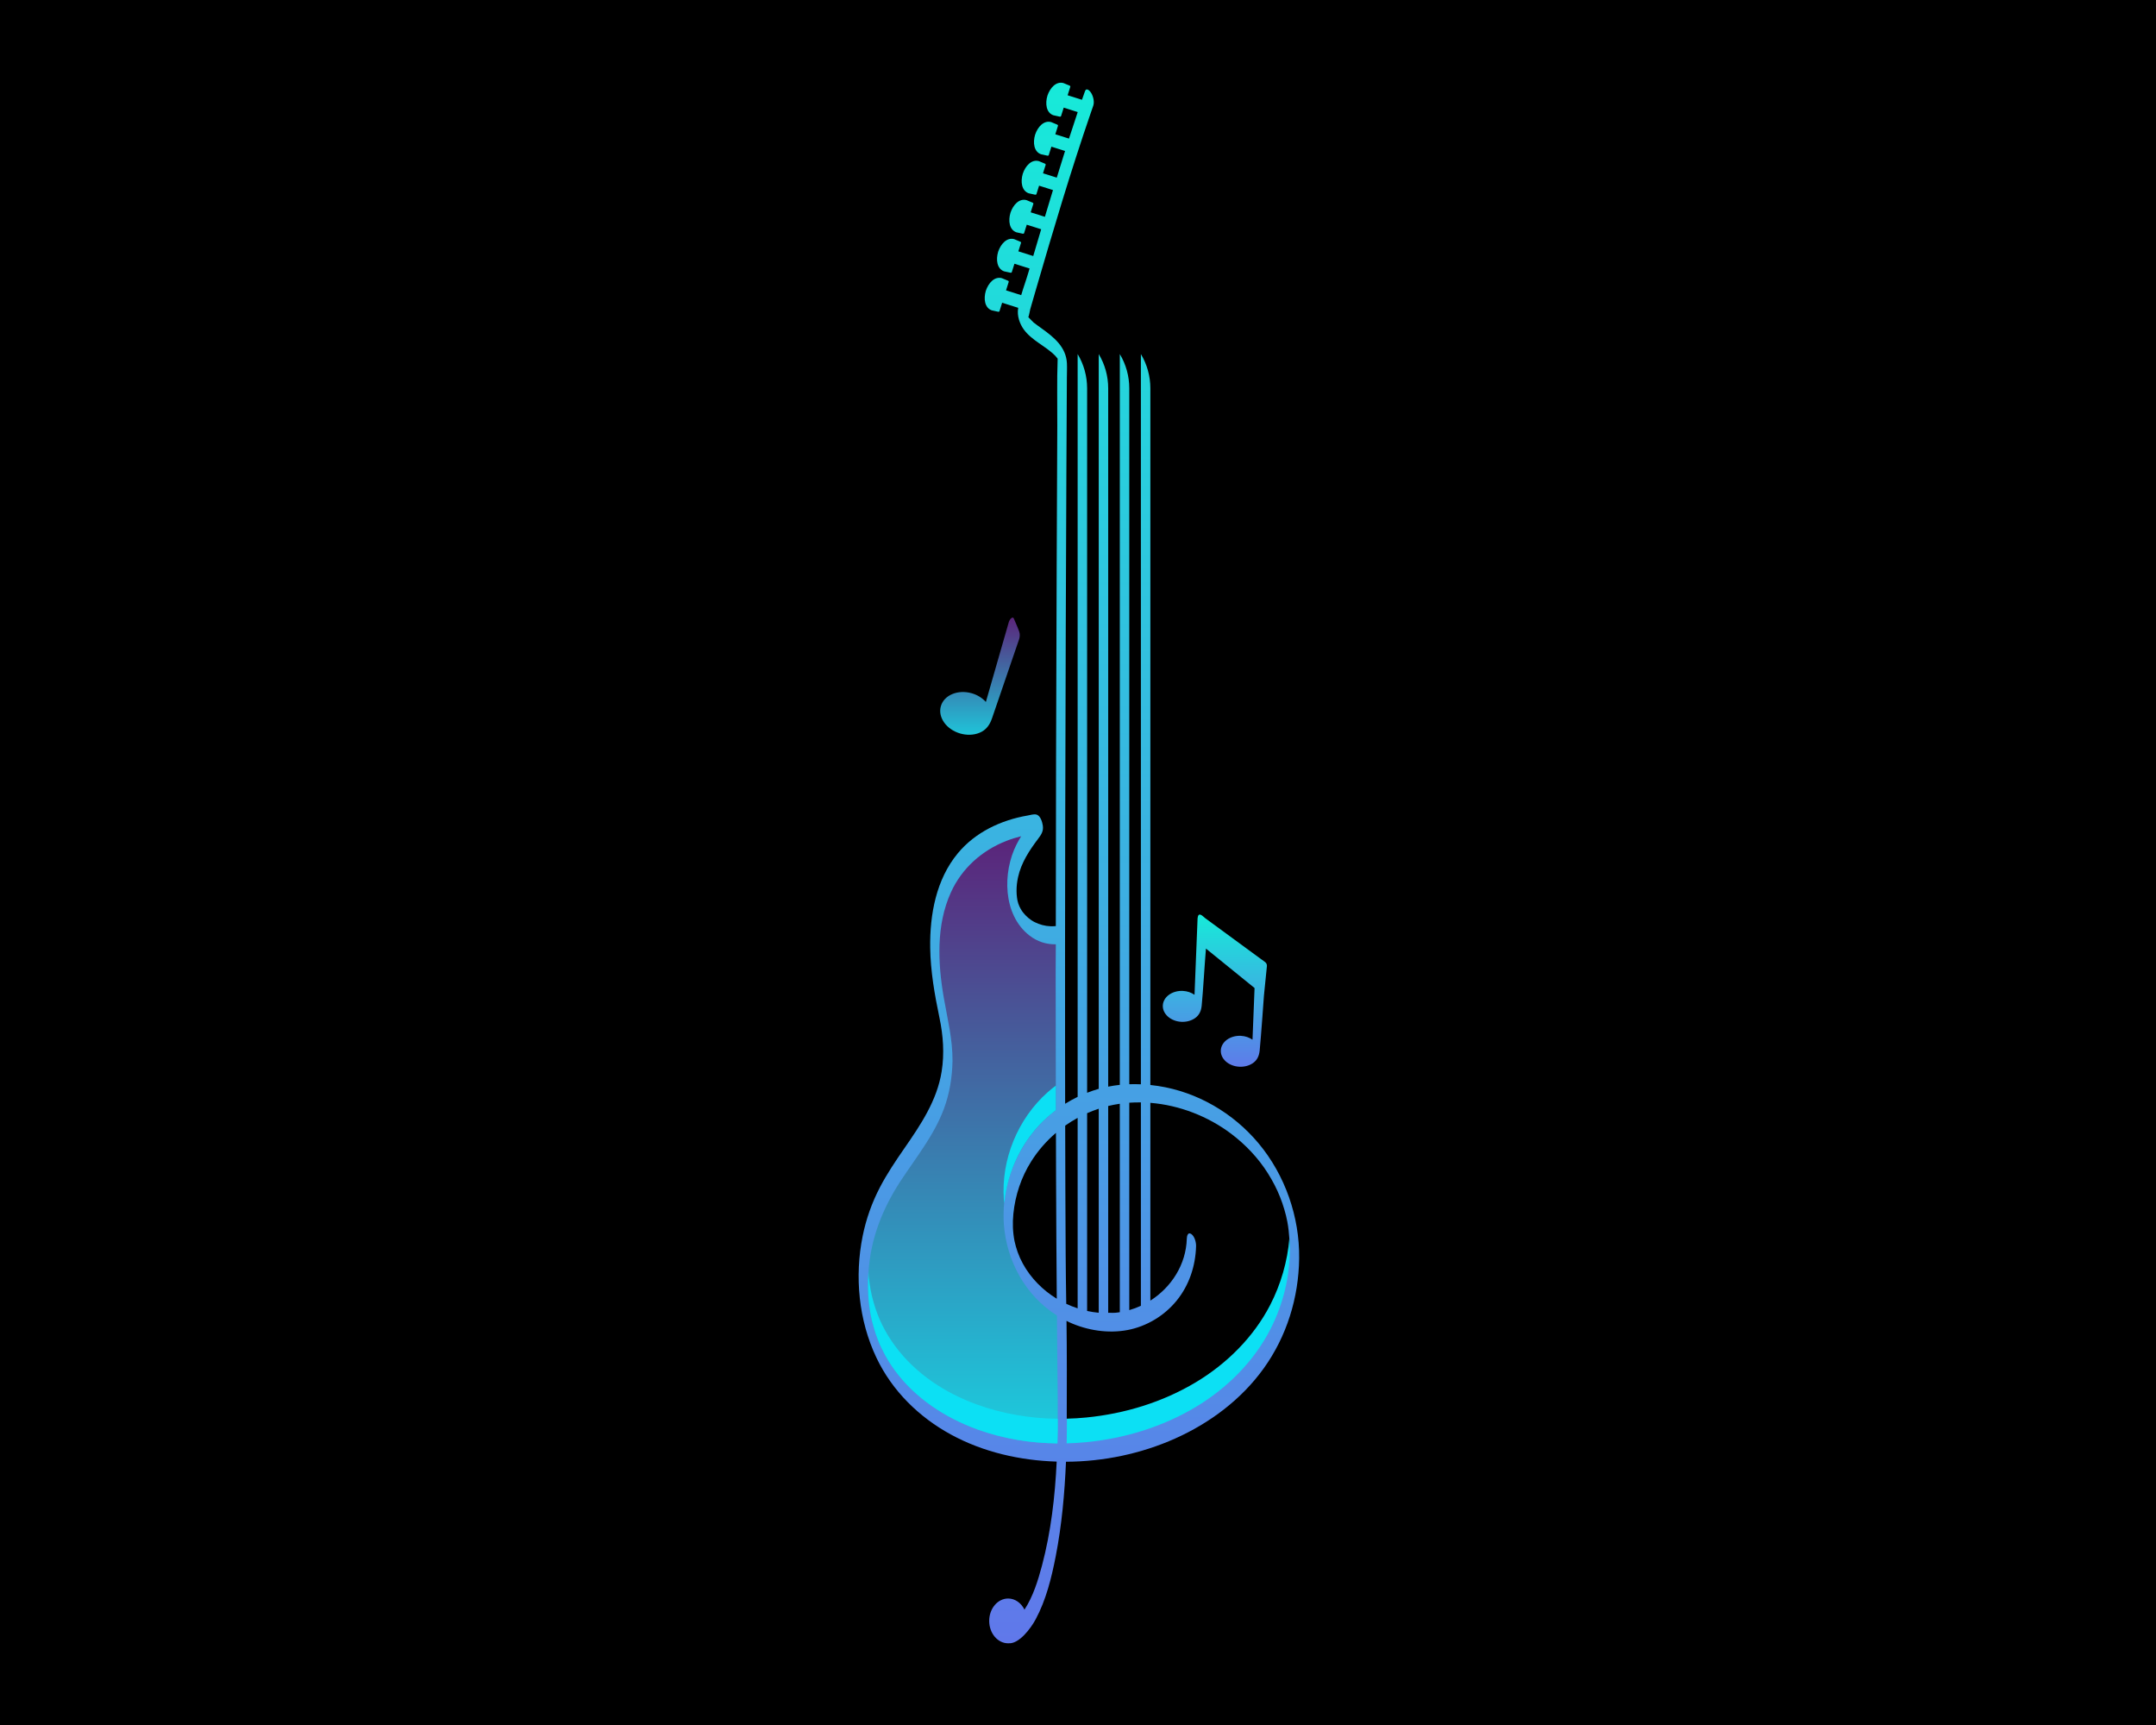 <?xml version="1.0" encoding="UTF-8" standalone="no" ?>
<!DOCTYPE svg PUBLIC "-//W3C//DTD SVG 1.1//EN" "http://www.w3.org/Graphics/SVG/1.1/DTD/svg11.dtd">
<svg xmlns="http://www.w3.org/2000/svg" xmlns:xlink="http://www.w3.org/1999/xlink" version="1.1" width="1280" height="1024" viewBox="0 0 1280 1024" xml:space="preserve">
<desc>Created with Fabric.js 5.3.0</desc>
<defs>
</defs>
<g transform="matrix(1 0 0 1 640 512)" id="background-logo"  >
<rect style="stroke: none; stroke-width: 0; stroke-dasharray: none; stroke-linecap: butt; stroke-dashoffset: 0; stroke-linejoin: miter; stroke-miterlimit: 4; fill: rgb(0,0,0); fill-rule: nonzero; opacity: 1;"  paint-order="stroke"  x="-640" y="-512" rx="0" ry="0" width="1280" height="1024" />
</g>
<g transform="matrix(9.264 0 0 9.264 640.529 512.302)" id="shape-f2fde85f-f1ae-4237-abfc-043d7912be36"  >
<g style=""  paint-order="stroke"   >
		<g transform="matrix(1 0 0 1 0 0)" id="_x31__00000121985655837677124950000010783220147992110245_"  >
<linearGradient id="SVGID_3_308268" gradientUnits="userSpaceOnUse" gradientTransform="matrix(1 0 0 1 0 -0)"  x1="0" y1="0" x2="0" y2="100">
<stop offset="0%" style="stop-color:rgb(23,234,217);stop-opacity: 1"/>
<stop offset="100%" style="stop-color:rgb(96,120,234);stop-opacity: 1"/>
</linearGradient>
<path style="stroke: none; stroke-width: 1; stroke-dasharray: none; stroke-linecap: butt; stroke-dashoffset: 0; stroke-linejoin: miter; stroke-miterlimit: 4; fill: url(#SVGID_3_308268); fill-rule: nonzero; opacity: 1;"  paint-order="stroke"  transform=" translate(-14.116, -50)" d="M 25.633 67.965 C 24.008 66.018 21.706 64.673 19.193 64.288 C 19.028 64.262 18.862 64.241 18.696 64.224 L 18.696 19.579 C 18.696 18.807 18.486 18.049 18.089 17.387 L 18.089 64.18 C 17.841 64.169 17.593 64.167 17.345 64.175 L 17.345 19.579 C 17.345 18.807 17.135 18.049 16.738 17.387 L 16.738 64.216 C 16.488 64.242 16.24 64.281 15.994 64.33 L 15.994 19.579 C 15.994 18.807 15.784 18.049 15.387 17.387 L 15.387 64.472 C 15.377 64.475 15.367 64.477 15.357 64.479 C 15.115 64.548 14.878 64.632 14.643 64.723 L 14.643 19.579 C 14.643 18.807 14.433 18.049 14.036 17.387 L 14.036 64.985 C 13.761 65.118 13.494 65.266 13.235 65.428 C 13.234 64.362 13.231 63.296 13.23 62.23 C 13.226 57.617 13.229 53.004 13.238 48.391 C 13.246 44.046 13.258 39.701 13.273 35.357 C 13.285 31.88 13.299 28.402 13.315 24.925 C 13.325 22.915 13.334 20.905 13.346 18.895 C 13.347 18.592 13.363 18.285 13.349 17.982 C 13.299 16.942 12.522 16.314 11.741 15.753 C 11.565 15.626 11.387 15.501 11.216 15.367 C 11.159 15.322 10.998 15.137 10.877 15.025 C 10.936 14.866 10.969 14.613 11 14.507 C 11.119 14.093 11.239 13.678 11.36 13.264 C 12.466 9.463 13.593 5.66 14.883 1.916 C 14.932 1.774 14.981 1.631 15.032 1.489 C 15.124 1.233 15.042 0.891 14.908 0.663 C 14.832 0.534 14.601 0.281 14.506 0.545 C 14.44 0.728 14.377 0.911 14.313 1.094 L 13.394 0.804 L 13.566 0.261 C 13.574 0.233 13.553 0.199 13.519 0.185 L 13.129 0.023 C 12.661 -0.106 12.266 0.327 12.099 0.831 C 11.946 1.34 12.021 1.921 12.478 2.084 L 12.89 2.175 C 12.927 2.183 12.964 2.167 12.972 2.14 L 13.144 1.597 L 14.041 1.881 C 13.85 2.445 13.663 3.012 13.481 3.581 L 12.605 3.304 L 12.776 2.761 C 12.785 2.734 12.764 2.7 12.729 2.685 L 12.34 2.523 C 11.872 2.394 11.477 2.827 11.31 3.331 C 11.157 3.841 11.232 4.422 11.689 4.584 L 12.101 4.675 C 12.138 4.683 12.174 4.668 12.183 4.641 L 12.354 4.098 L 13.229 4.374 C 13.05 4.943 12.873 5.513 12.699 6.083 L 11.816 5.804 L 11.987 5.261 C 11.996 5.234 11.974 5.2 11.94 5.186 L 11.55 5.024 C 11.083 4.894 10.688 5.327 10.52 5.832 C 10.368 6.341 10.443 6.922 10.9 7.085 L 11.312 7.176 C 11.348 7.184 11.385 7.168 11.394 7.141 L 11.565 6.598 L 12.456 6.879 C 12.362 7.189 12.268 7.499 12.174 7.808 C 12.095 8.07 12.017 8.331 11.938 8.593 L 11.026 8.305 L 11.198 7.762 C 11.206 7.735 11.185 7.7 11.151 7.686 L 10.761 7.524 C 10.293 7.395 9.898 7.828 9.731 8.332 C 9.578 8.841 9.653 9.422 10.11 9.585 L 10.522 9.676 C 10.559 9.684 10.596 9.668 10.604 9.641 L 10.776 9.098 L 11.699 9.39 C 11.528 9.961 11.359 10.534 11.19 11.106 L 10.237 10.805 L 10.408 10.262 C 10.417 10.235 10.396 10.201 10.361 10.187 L 9.971 10.024 C 9.504 9.895 9.109 10.328 8.941 10.832 C 8.789 11.342 8.864 11.923 9.321 12.085 L 9.733 12.176 C 9.769 12.184 9.806 12.169 9.815 12.142 L 9.986 11.599 L 10.955 11.905 C 10.931 11.986 10.907 12.067 10.883 12.148 C 10.744 12.626 10.563 13.118 10.419 13.612 L 9.447 13.305 L 9.619 12.762 C 9.627 12.735 9.606 12.701 9.572 12.687 L 9.182 12.525 C 8.715 12.395 8.32 12.828 8.152 13.333 C 8 13.842 8.074 14.423 8.531 14.586 L 8.944 14.677 C 8.98 14.685 9.017 14.669 9.026 14.642 L 9.197 14.099 L 10.229 14.425 C 10.226 14.441 10.222 14.457 10.22 14.474 C 10.15 14.931 10.311 15.43 10.577 15.801 C 11.103 16.534 11.996 16.872 12.612 17.509 C 12.63 17.528 12.712 17.632 12.753 17.68 C 12.754 17.698 12.755 17.717 12.754 17.735 C 12.702 19.148 12.739 20.571 12.732 21.986 C 12.717 25.016 12.704 28.045 12.692 31.075 C 12.676 35.162 12.663 39.248 12.653 43.334 C 12.644 46.904 12.64 50.473 12.637 54.042 C 12.526 54.052 12.412 54.056 12.294 54.052 C 11.945 54.041 11.599 53.944 11.287 53.791 C 10.998 53.65 10.728 53.41 10.551 53.184 C 10.522 53.148 10.495 53.11 10.467 53.072 C 10.462 53.065 10.46 53.062 10.457 53.058 C 10.454 53.054 10.453 53.051 10.449 53.044 C 10.424 53.003 10.399 52.962 10.376 52.92 C 10.367 52.905 10.337 52.845 10.322 52.817 C 10.312 52.793 10.296 52.759 10.292 52.749 C 10.273 52.703 10.257 52.655 10.237 52.608 C 10.235 52.604 10.235 52.603 10.233 52.6 C 10.231 52.592 10.23 52.585 10.226 52.572 C 10.212 52.521 10.198 52.47 10.185 52.419 C 10.182 52.405 10.178 52.39 10.175 52.375 C 10.175 52.374 10.175 52.374 10.175 52.374 C 10.167 52.319 10.156 52.265 10.149 52.21 C 10.13 52.071 10.122 51.933 10.121 51.792 C 10.118 51.493 10.154 51.196 10.218 50.904 C 10.421 49.982 10.939 49.197 11.498 48.456 C 11.705 48.182 11.857 47.963 11.804 47.6 C 11.771 47.372 11.651 46.951 11.381 46.893 C 11.215 46.856 11 46.927 10.838 46.955 C 9.127 47.249 7.476 48.024 6.354 49.38 C 4.968 51.055 4.557 53.299 4.586 55.421 C 4.607 56.944 4.873 58.44 5.181 59.919 C 5.42 61.064 5.504 62.211 5.32 63.363 C 5.023 65.226 3.973 66.778 2.918 68.302 C 2.364 69.101 1.821 69.909 1.37 70.771 C 0.855 71.755 0.482 72.803 0.261 73.892 C -0.268 76.495 -0.001 79.304 1.145 81.709 C 2.156 83.83 3.865 85.504 5.916 86.623 C 7.988 87.753 10.344 88.286 12.693 88.357 C 12.585 90.608 12.327 92.845 11.752 95.016 C 11.497 95.976 11.181 96.997 10.629 97.843 C 10.418 97.417 10.029 97.13 9.582 97.13 C 8.911 97.13 8.368 97.773 8.368 98.565 C 8.368 99.358 8.911 100 9.582 100 C 9.596 100 9.609 99.998 9.623 99.998 C 10.276 100.041 11.02 99.069 11.343 98.468 C 12.014 97.222 12.363 95.798 12.632 94.419 C 13.021 92.427 13.201 90.395 13.289 88.366 C 15.687 88.358 18.101 87.855 20.29 86.876 C 22.509 85.884 24.526 84.376 25.953 82.394 C 27.435 80.334 28.201 77.863 28.232 75.33 C 28.264 72.676 27.335 70.005 25.633 67.965 z M 11.246 47.096 C 11.246 47.098 11.243 47.106 11.239 47.114 C 11.243 47.09 11.247 47.071 11.246 47.096 z M 11.238 47.115 C 11.238 47.117 11.235 47.122 11.227 47.133 C 11.227 47.133 11.227 47.133 11.227 47.133 C 11.224 47.129 11.24 47.11 11.238 47.115 z M 10.525 75.672 C 10.385 75.416 10.293 75.21 10.188 74.923 C 10.122 74.744 10.023 74.393 9.99 74.223 C 9.877 73.644 9.858 73.074 9.917 72.477 C 10.035 71.293 10.423 70.133 11.057 69.126 C 11.493 68.432 12.033 67.817 12.646 67.292 C 12.648 68.246 12.649 69.2 12.653 70.155 C 12.662 72.743 12.678 75.332 12.699 77.921 C 11.797 77.37 11.032 76.598 10.525 75.672 z M 17.345 65.36 C 17.592 65.342 17.84 65.337 18.089 65.34 L 18.089 78.373 C 17.849 78.484 17.6 78.577 17.345 78.65 L 17.345 65.36 z M 16.738 65.427 L 16.738 78.784 C 16.667 78.795 16.595 78.805 16.523 78.813 C 16.347 78.833 16.17 78.819 15.994 78.82 L 15.994 65.57 C 16.238 65.51 16.487 65.463 16.738 65.427 z M 14.643 66.032 C 14.886 65.924 15.134 65.829 15.387 65.745 L 15.387 78.819 C 15.137 78.796 14.888 78.759 14.643 78.704 L 14.643 66.032 z M 17.245 79.924 C 18.464 79.69 19.596 79.007 20.379 78.044 C 21.186 77.051 21.589 75.824 21.626 74.553 C 21.633 74.309 21.533 73.924 21.321 73.776 C 21.096 73.62 21.036 73.911 21.031 74.079 C 20.983 75.733 20.04 77.187 18.696 78.041 L 18.696 65.368 C 20.56 65.518 22.395 66.233 23.874 67.349 C 24.796 68.045 25.609 68.902 26.226 69.88 C 26.546 70.388 26.797 70.874 27.011 71.411 C 27.207 71.903 27.383 72.495 27.475 72.987 C 27.545 73.363 27.584 73.744 27.609 74.126 C 27.623 74.522 27.62 76.189 26.736 78.308 C 25.72 80.741 22.817 84.439 18.842 85.665 C 14.866 86.891 13.348 85.606 13.348 85.606 L 13.338 85.634 C 13.345 83.87 13.35 81.021 13.323 79.339 C 13.383 79.368 13.44 79.401 13.501 79.428 C 14.651 79.952 15.998 80.163 17.245 79.924 z M 14.036 66.331 L 14.036 78.537 C 13.787 78.455 13.543 78.358 13.306 78.246 C 13.289 77.172 13.274 76.098 13.268 75.026 C 13.252 72.293 13.244 69.561 13.238 66.828 C 13.494 66.647 13.761 66.481 14.036 66.331 z" stroke-linecap="round" />
</g>
		<g transform="matrix(1 0 0 1 -6.338 -11.973)" id="_x32__00000038406390724872887810000004942117537400809659_"  >
<linearGradient id="SVGID_4_308269" gradientUnits="userSpaceOnUse" gradientTransform="matrix(1 0 0 1 5.228 34.273)"  x1="0" y1="0" x2="0" y2="8">
<stop offset="0%" style="stop-color:rgb(91,36,122);stop-opacity: 1"/>
<stop offset="100%" style="stop-color:rgb(27,206,223);stop-opacity: 1"/>
</linearGradient>
<path style="stroke: none; stroke-width: 1; stroke-dasharray: none; stroke-linecap: butt; stroke-dashoffset: 0; stroke-linejoin: miter; stroke-miterlimit: 4; fill: url(#SVGID_4_308269); fill-rule: nonzero; opacity: 1;"  paint-order="stroke"  transform=" translate(-7.778, -38.027)" d="M 9.824 34.286 C 9.891 34.254 9.924 34.285 9.951 34.346 C 9.991 34.439 10.032 34.533 10.072 34.627 C 10.149 34.804 10.225 34.981 10.289 35.164 C 10.346 35.328 10.338 35.507 10.282 35.672 C 10.149 36.059 10.016 36.446 9.883 36.833 C 9.436 38.131 8.992 39.431 8.548 40.729 C 8.403 41.154 8.168 41.485 7.743 41.657 C 7.354 41.815 6.912 41.816 6.511 41.701 C 5.621 41.445 5.066 40.661 5.27 39.949 C 5.475 39.238 6.362 38.868 7.251 39.123 C 7.623 39.23 7.931 39.432 8.155 39.679 C 8.155 39.679 9.623 34.568 9.623 34.567 C 9.652 34.469 9.728 34.332 9.824 34.286 z" stroke-linecap="round" />
</g>
		<g transform="matrix(1 0 0 1 8.715 8.18)" id="_x33__00000075863737275587906870000005509979432758120095_"  >
<linearGradient id="SVGID_5_308270" gradientUnits="userSpaceOnUse" gradientTransform="matrix(1 0 0 1 19.495 53.303)"  x1="0" y1="0" x2="0" y2="10">
<stop offset="0%" style="stop-color:rgb(23,234,217);stop-opacity: 1"/>
<stop offset="100%" style="stop-color:rgb(96,120,234);stop-opacity: 1"/>
</linearGradient>
<path style="stroke: none; stroke-width: 1; stroke-dasharray: none; stroke-linecap: butt; stroke-dashoffset: 0; stroke-linejoin: miter; stroke-miterlimit: 4; fill: url(#SVGID_5_308270); fill-rule: nonzero; opacity: 1;"  paint-order="stroke"  transform=" translate(-22.832, -58.18)" d="M 20.685 60.176 C 20.993 60.191 21.311 60.116 21.565 59.937 C 21.841 59.741 21.955 59.463 21.987 59.133 C 22.077 58.228 22.169 56.551 22.26 55.484 L 25.375 58.011 C 25.318 59.441 25.243 61.322 25.243 61.322 C 25.04 61.181 24.784 61.088 24.498 61.074 C 23.815 61.04 23.239 61.456 23.212 62.003 C 23.185 62.55 23.717 63.021 24.401 63.054 C 24.708 63.069 25.027 62.994 25.28 62.815 C 25.557 62.619 25.67 62.341 25.703 62.011 C 25.789 61.142 25.976 58.498 25.976 58.498 L 26.166 56.611 C 26.177 56.508 26.132 56.407 26.049 56.346 C 25.848 56.199 25.648 56.052 25.447 55.905 C 24.998 55.576 24.549 55.247 24.1 54.918 C 23.631 54.574 23.161 54.23 22.692 53.886 C 22.533 53.77 22.375 53.653 22.216 53.537 C 22.128 53.472 21.883 53.196 21.779 53.349 C 21.74 53.406 21.735 53.483 21.723 53.549 C 21.723 53.549 21.527 58.444 21.527 58.444 C 21.324 58.303 21.069 58.21 20.783 58.196 C 20.099 58.162 19.523 58.578 19.496 59.125 C 19.47 59.672 20.002 60.143 20.685 60.176 z" stroke-linecap="round" />
</g>
		<g transform="matrix(1 0 0 1 -7.435 17.736)" id="_x34__00000178184895210273650380000011714198490997551512_"  >
<linearGradient id="SVGID_6_308271" gradientUnits="userSpaceOnUse" gradientTransform="matrix(1 0 0 1 0.601 48.285)"  x1="0" y1="0" x2="0" y2="39">
<stop offset="0%" style="stop-color:rgb(91,36,122);stop-opacity: 1"/>
<stop offset="100%" style="stop-color:rgb(27,206,223);stop-opacity: 1"/>
</linearGradient>
<path style="stroke: none; stroke-width: 1; stroke-dasharray: none; stroke-linecap: butt; stroke-dashoffset: 0; stroke-linejoin: miter; stroke-miterlimit: 4; fill: url(#SVGID_6_308271); fill-rule: nonzero; opacity: 1;"  paint-order="stroke"  transform=" translate(-6.682, -67.736)" d="M 12.761 85.614 C 12.761 86.142 12.761 86.67 12.74 87.188 C 10.994 87.177 9.247 86.883 7.612 86.294 C 5.551 85.543 3.642 84.304 2.332 82.527 C 2.017 82.1 1.743 81.653 1.509 81.166 C 1.296 80.76 1.093 80.201 0.971 79.765 C 0.798 79.186 0.717 78.708 0.646 78.079 C 0.595 77.5 0.585 76.86 0.626 76.251 C 0.626 76.221 0.636 76.2 0.636 76.17 C 0.778 74.058 1.53 72.149 2.687 70.382 C 3.672 68.879 4.84 67.447 5.47 65.741 C 5.835 64.756 5.998 63.72 6.018 62.684 C 6.028 61.293 5.693 59.983 5.459 58.633 C 5.074 56.409 4.962 53.982 5.916 51.88 C 6.617 50.336 7.907 49.189 9.481 48.579 C 9.785 48.458 10.1 48.366 10.415 48.285 C 10.313 48.458 10.212 48.63 10.12 48.813 C 9.217 50.6 9.237 53.311 10.943 54.642 C 11.461 55.048 12.05 55.221 12.639 55.21 C 12.639 55.779 12.629 56.348 12.629 56.916 C 12.629 59.364 12.639 61.811 12.639 64.258 L 12.639 65.842 C 12.456 65.974 12.283 66.117 12.111 66.269 C 11.918 66.442 11.725 66.634 11.552 66.827 C 11.39 67 11.227 67.183 11.085 67.376 C 11.055 67.406 11.034 67.437 11.024 67.467 C 10.862 67.67 10.72 67.873 10.598 68.087 C 10.456 68.31 10.324 68.544 10.212 68.777 C 10.09 69.011 9.978 69.254 9.887 69.498 C 9.887 69.508 9.877 69.529 9.867 69.539 C 9.592 70.25 9.41 71.001 9.328 71.763 C 9.288 72.22 9.278 72.687 9.308 73.144 C 9.481 75.51 10.709 77.744 12.71 78.993 C 12.72 79.765 12.72 80.536 12.73 81.308 C 12.74 82.73 12.771 84.172 12.761 85.614 z" stroke-linecap="round" />
</g>
		<g transform="matrix(1 0 0 1 0.001 25.725)" id="_x35__00000024701664865921446010000017647589321871649969_"  >
<path style="stroke: none; stroke-width: 1; stroke-dasharray: none; stroke-linecap: butt; stroke-dashoffset: 0; stroke-linejoin: miter; stroke-miterlimit: 4; fill: rgb(12,224,244); fill-rule: nonzero; opacity: 1;"  paint-order="stroke"  transform=" translate(-14.117, -75.725)" d="M 12.112 64.69 C 12.282 64.539 12.459 64.398 12.641 64.261 C 12.642 64.788 12.641 65.314 12.642 65.84 C 12.46 65.978 12.282 66.119 12.112 66.27 C 10.534 67.674 9.539 69.697 9.338 71.799 C 9.33 71.719 9.313 71.641 9.307 71.561 C 9.124 69.002 10.198 66.392 12.112 64.69 z M 12.74 85.614 C 10.994 85.593 9.247 85.299 7.612 84.71 C 5.551 83.969 3.642 82.72 2.332 80.942 C 2.017 80.516 1.743 80.069 1.509 79.592 C 1.296 79.176 1.093 78.617 0.971 78.191 C 0.798 77.602 0.717 77.124 0.646 76.495 C 0.636 76.393 0.636 76.281 0.636 76.17 C 0.636 76.2 0.626 76.221 0.626 76.251 C 0.585 76.86 0.595 77.5 0.646 78.079 C 0.717 78.708 0.798 79.186 0.971 79.765 C 1.093 80.201 1.296 80.76 1.509 81.166 C 1.743 81.653 2.017 82.1 2.332 82.527 C 3.642 84.304 5.551 85.543 7.612 86.294 C 9.247 86.883 10.994 87.177 12.74 87.188 C 12.761 86.67 12.761 86.142 12.761 85.614 C 12.761 85.614 12.751 85.614 12.74 85.614 z M 26.377 78.317 C 25.314 80.381 23.592 82.086 21.609 83.274 C 19.481 84.55 17.049 85.29 14.585 85.531 C 14.174 85.572 13.762 85.596 13.348 85.606 C 13.343 86.061 13.348 86.517 13.337 86.972 C 13.335 87.044 13.332 87.116 13.33 87.188 C 13.75 87.178 14.168 87.153 14.585 87.112 C 17.049 86.871 19.481 86.13 21.609 84.855 C 23.592 83.666 25.314 81.962 26.377 79.897 C 27.3 78.109 27.755 76.038 27.605 74.035 C 27.487 75.522 27.058 76.996 26.377 78.317 z" stroke-linecap="round" />
</g>
</g>
</g>
</svg>